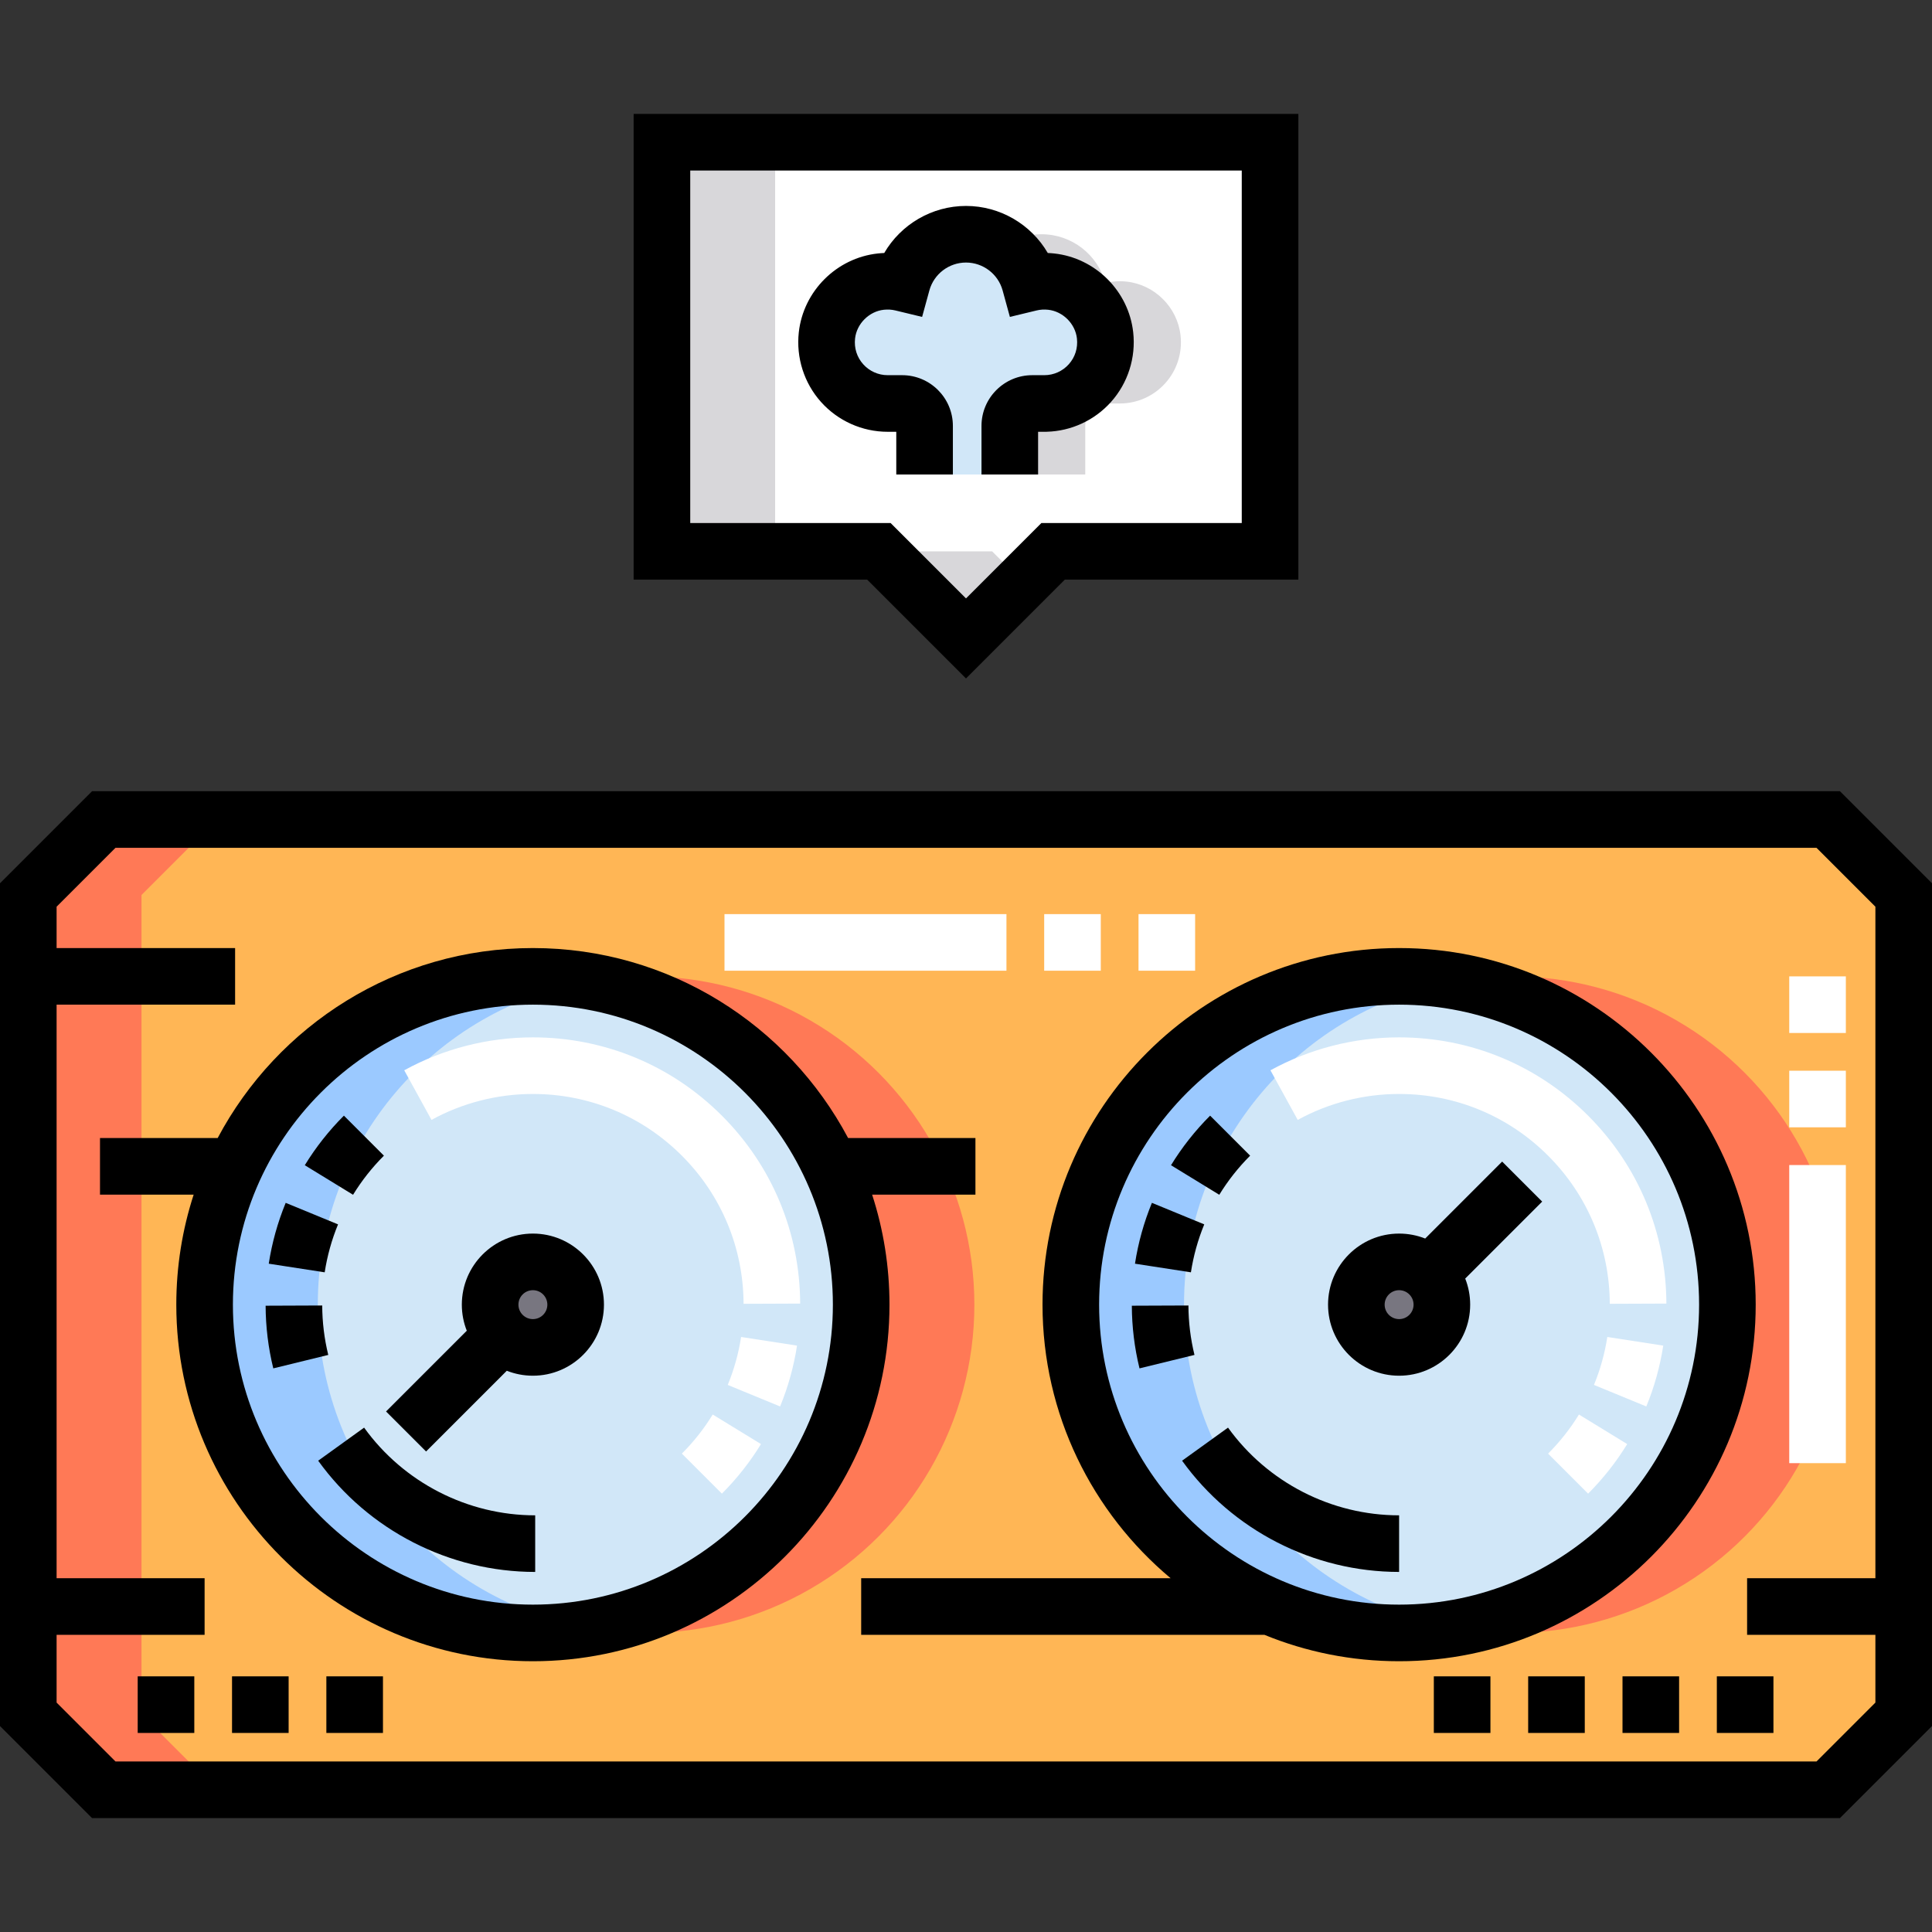 <?xml version="1.0" encoding="iso-8859-1"?>
<!-- Generator: Adobe Illustrator 19.0.0, SVG Export Plug-In . SVG Version: 6.00 Build 0)  -->
<svg version="1.1" id="Capa_1" xmlns="http://www.w3.org/2000/svg" xmlns:xlink="http://www.w3.org/1999/xlink" x="0px" y="0px"
	 viewBox="0 0 512 512" style="enable-background:new 0 0 512 512;" xml:space="preserve">
<rect x="0" y="0" width="512" height="512" fill="#333333" stroke="none"/>
<path style="fill:#FFB655;" d="M484.5,474.31h-457c-7.81-7.81-12.19-12.19-20-20V237.18c7.81-7.81,12.19-12.19,20-20h457
	c7.81,7.81,12.19,12.19,20,20v217.13C496.69,462.12,492.31,466.499,484.5,474.31z"/>
<g>
	<circle style="fill:#FF7956;" cx="171.22" cy="345.75" r="87"/>
	<circle style="fill:#FF7956;" cx="400.78" cy="345.75" r="87"/>
</g>
<circle style="fill:#D1E7F8;" cx="141.22" cy="345.75" r="87"/>
<circle style="fill:#787680;" cx="141.22" cy="345.75" r="11.333"/>
<circle style="fill:#D1E7F8;" cx="370.78" cy="345.75" r="87"/>
<circle style="fill:#787680;" cx="370.78" cy="345.75" r="11.333"/>
<polygon style="fill:#FFFFFF;" points="175.421,37.69 175.421,146.112 232.922,146.112 256,169.19 279.078,146.112 336.579,146.112 
	336.579,37.69 "/>
<path style="fill:#D8D7DA;" d="M287.604,125.745v-12.878c0-3.281,2.659-5.94,5.94-5.94h3.843h-0.627
	c9.555,0,17.177-8.273,16.094-18.047c-0.823-7.435-6.842-13.439-14.278-14.249c-1.958-0.213-3.855-0.077-5.637,0.354
	c-2.04-7.441-8.851-12.908-16.939-12.908c-8.088,0-14.899,5.468-16.939,12.908c-1.782-0.431-3.679-0.568-5.637-0.354
	c-7.437,0.809-13.455,6.814-14.278,14.249c-1.083,9.774,6.54,18.047,16.094,18.047h3.843c3.281,0,5.94,2.659,5.94,5.94v12.878
	H287.604z"/>
<path style="fill:#D1E7F8;" d="M267.604,125.745v-12.878c0-3.281,2.659-5.94,5.94-5.94h3.843h-0.627
	c9.555,0,17.177-8.273,16.094-18.047c-0.824-7.435-6.842-13.439-14.278-14.249c-1.958-0.213-3.855-0.077-5.637,0.354
	c-2.04-7.441-8.851-12.908-16.939-12.908c-8.088,0-14.899,5.468-16.939,12.908c-1.782-0.431-3.679-0.568-5.637-0.354
	c-7.437,0.809-13.455,6.814-14.278,14.249c-1.083,9.774,6.54,18.047,16.094,18.047h3.843c3.281,0,5.94,2.659,5.94,5.94v12.878
	H267.604z"/>
<polygon style="fill:#FF7956;" points="37.5,237.18 57.5,217.18 27.5,217.18 7.5,237.18 7.5,454.31 27.5,474.31 57.5,474.31 
	37.5,454.31 "/>
<g>
	<path style="fill:#9BC9FF;" d="M84.222,345.745c0-42.934,31.1-78.603,72-85.711c-4.873-0.847-9.885-1.289-15-1.289
		c-48.049,0-87,38.951-87,87s38.951,87,87,87c5.115,0,10.127-0.442,15-1.289C115.321,424.348,84.222,388.679,84.222,345.745z"/>
	<path style="fill:#9BC9FF;" d="M313.778,345.745c0-42.934,31.1-78.603,72-85.711c-4.873-0.847-9.885-1.289-15-1.289
		c-48.049,0-87,38.951-87,87s38.951,87,87,87c5.115,0,10.127-0.442,15-1.289C344.878,424.348,313.778,388.679,313.778,345.745z"/>
</g>
<g>
	<rect x="175.42" y="37.69" style="fill:#D8D7DA;" width="30" height="108.42"/>
	<polygon style="fill:#D8D7DA;" points="262.922,146.112 232.922,146.112 256,169.19 271,154.19 	"/>
</g>
<rect x="61.49" y="444.25" width="15" height="15"/>
<rect x="36.492" y="444.25" width="15" height="15"/>
<rect x="86.49" y="444.25" width="15" height="15"/>
<rect x="429.98" y="444.25" width="15" height="15"/>
<rect x="404.98" y="444.25" width="15" height="15"/>
<rect x="454.98" y="444.25" width="15" height="15"/>
<rect x="379.98" y="444.25" width="15" height="15"/>
<path d="M487.606,209.681H24.394L0,234.074v223.342l24.394,24.394h463.213L512,457.416V234.074L487.606,209.681z M481.394,466.81
	H30.606L15,451.203v-17.958h39.222v-15H15v-152h47.305v-15H15v-10.958l15.606-15.606h450.787L497,240.287v177.958h-34v15h34v17.958
	L481.394,466.81z"/>
<path d="M231.121,316.59H258.5v-15h-33.743c-15.879-29.92-47.367-50.345-83.535-50.345s-67.656,20.424-83.535,50.345H26.5v15h24.823
	c-2.986,9.187-4.601,18.986-4.601,29.155c0,52.107,42.393,94.5,94.5,94.5s94.5-42.393,94.5-94.5
	C235.722,335.576,234.107,325.776,231.121,316.59z M141.222,425.245c-43.837,0-79.5-35.663-79.5-79.5s35.663-79.5,79.5-79.5
	s79.5,35.663,79.5,79.5S185.059,425.245,141.222,425.245z"/>
<path d="M101.741,306.266l-10.605-10.607c-3.971,3.97-7.458,8.39-10.363,13.138l12.793,7.83
	C95.855,312.887,98.605,309.4,101.741,306.266z"/>
<path d="M89.583,324.472l-13.873-5.707c-2.125,5.167-3.635,10.593-4.488,16.126l14.824,2.287
	C86.719,332.815,87.908,328.541,89.583,324.472z"/>
<path d="M85.39,345.968l-15,0.059c0.021,5.593,0.706,11.18,2.033,16.606l14.57-3.563C85.946,354.789,85.407,350.381,85.39,345.968z"
	/>
<g>
	<path style="fill:#FFFFFF;" d="M141.211,289.912c14.921,0,28.945,5.808,39.49,16.353c10.487,10.488,16.295,24.431,16.354,39.259
		l15-0.059c-0.074-18.813-7.442-36.501-20.746-49.807c-13.379-13.378-31.171-20.746-50.098-20.746
		c-11.908,0-23.695,3.018-34.085,8.727l7.225,13.146C122.532,292.289,131.821,289.912,141.211,289.912z"/>
	<path style="fill:#FFFFFF;" d="M180.701,385.225l10.607,10.607c3.969-3.97,7.455-8.389,10.362-13.136l-12.793-7.834
		C186.588,378.604,183.837,382.09,180.701,385.225z"/>
	<path style="fill:#FFFFFF;" d="M192.861,367.019l13.873,5.707c2.124-5.165,3.635-10.59,4.489-16.125l-14.824-2.289
		C195.726,358.675,194.535,362.95,192.861,367.019z"/>
</g>
<path d="M141.222,326.912c-10.385,0-18.833,8.448-18.833,18.833c0,2.439,0.466,4.771,1.314,6.913l-21.395,21.396l10.607,10.605
	l21.394-21.395c2.141,0.848,4.473,1.314,6.912,1.314c10.385,0,18.833-8.448,18.833-18.833S151.606,326.912,141.222,326.912z
	 M141.222,349.578c-2.113,0-3.833-1.72-3.833-3.833s1.72-3.833,3.833-3.833s3.833,1.72,3.833,3.833S143.335,349.578,141.222,349.578
	z"/>
<path d="M465.278,345.745c0-52.107-42.393-94.5-94.5-94.5s-94.5,42.393-94.5,94.5c0,29.09,13.212,55.151,33.95,72.5h-82.007v15
	h106.86c11.019,4.512,23.073,7,35.697,7C422.886,440.245,465.278,397.853,465.278,345.745z M291.278,345.745
	c0-43.837,35.663-79.5,79.5-79.5s79.5,35.663,79.5,79.5s-35.663,79.5-79.5,79.5S291.278,389.582,291.278,345.745z"/>
<path d="M370.778,416.578v-15c-17.908,0-34.858-8.689-45.341-23.243l-12.172,8.766C326.56,405.559,348.06,416.578,370.778,416.578z"
	/>
<path d="M96.492,378.335l-12.172,8.766c13.293,18.458,34.793,29.478,57.513,29.478v-15
	C123.924,401.578,106.974,392.889,96.492,378.335z"/>
<path d="M331.298,306.266l-10.605-10.607c-3.971,3.97-7.458,8.39-10.363,13.138l12.793,7.83
	C325.412,312.887,328.162,309.4,331.298,306.266z"/>
<path d="M314.946,345.968l-15,0.059c0.021,5.593,0.706,11.18,2.033,16.606l14.57-3.563
	C315.503,354.789,314.964,350.381,314.946,345.968z"/>
<path d="M319.14,324.472l-13.873-5.707c-2.125,5.167-3.635,10.593-4.488,16.126l14.824,2.287
	C316.275,332.815,317.465,328.541,319.14,324.472z"/>
<g>
	<path style="fill:#FFFFFF;" d="M422.418,367.019l13.873,5.707c2.124-5.165,3.635-10.59,4.489-16.125l-14.824-2.289
		C425.282,358.675,424.092,362.95,422.418,367.019z"/>
	<path style="fill:#FFFFFF;" d="M410.258,385.225l10.607,10.607c3.969-3.97,7.455-8.389,10.362-13.136l-12.793-7.834
		C416.145,378.604,413.394,382.09,410.258,385.225z"/>
	<path style="fill:#FFFFFF;" d="M370.768,289.912c14.921,0,28.945,5.808,39.49,16.353c10.487,10.488,16.295,24.431,16.354,39.259
		l15-0.059c-0.074-18.813-7.442-36.501-20.746-49.807c-13.379-13.378-31.171-20.746-50.098-20.746
		c-11.908,0-23.695,3.018-34.085,8.727l7.225,13.146C352.089,292.289,361.378,289.912,370.768,289.912z"/>
</g>
<path d="M398.085,307.831l-20.394,20.395c-2.141-0.848-4.473-1.314-6.913-1.314c-10.385,0-18.833,8.448-18.833,18.833
	s8.448,18.833,18.833,18.833s18.833-8.448,18.833-18.833c0-2.439-0.466-4.771-1.314-6.913l20.395-20.396L398.085,307.831z
	 M370.778,349.578c-2.113,0-3.833-1.72-3.833-3.833s1.72-3.833,3.833-3.833s3.833,1.72,3.833,3.833S372.892,349.578,370.778,349.578
	z"/>
<g>
	<rect x="474.17" y="258.75" style="fill:#FFFFFF;" width="15" height="15"/>
	<rect x="474.17" y="283.75" style="fill:#FFFFFF;" width="15" height="15"/>
	<rect x="474.17" y="308.75" style="fill:#FFFFFF;" width="15" height="79"/>
	<rect x="192" y="242.25" style="fill:#FFFFFF;" width="74.72" height="15"/>
	<rect x="301.72" y="242.25" style="fill:#FFFFFF;" width="15" height="15"/>
	<rect x="276.72" y="242.25" style="fill:#FFFFFF;" width="15" height="15"/>
</g>
<path d="M256,179.797l26.185-26.185h61.895V30.19H167.921v123.422h61.895L256,179.797z M182.921,45.19h146.158v93.422h-53.107
	L256,158.584l-19.972-19.972h-53.107V45.19z"/>
<path d="M237.523,125.745h15v-12.878c0-7.41-6.029-13.439-13.44-13.439h-3.844c-2.47,0-4.833-1.057-6.482-2.899
	c-1.672-1.867-2.438-4.289-2.157-6.822c0.434-3.916,3.716-7.191,7.634-7.618c1.045-0.112,2.077-0.051,3.065,0.188l7.071,1.709
	l1.924-7.016c1.193-4.353,5.185-7.392,9.706-7.392s8.513,3.039,9.706,7.392l1.924,7.016l7.071-1.709
	c0.988-0.239,2.02-0.301,3.064-0.188c3.919,0.427,7.201,3.702,7.635,7.619c0.28,2.532-0.485,4.954-2.157,6.821
	c-1.649,1.843-4.013,2.899-6.482,2.899h-3.217c-7.41,0-13.439,6.029-13.439,13.439v12.878h15v-11.317h2.283v-0.009
	c6.502-0.172,12.68-3.024,17.031-7.886c4.489-5.014,6.636-11.749,5.89-18.478c-1.208-10.91-10.006-19.691-20.921-20.88
	c-0.572-0.063-1.145-0.104-1.715-0.126c-4.41-7.566-12.615-12.472-21.673-12.472s-17.263,4.905-21.673,12.472
	c-0.571,0.021-1.144,0.063-1.716,0.126c-10.914,1.188-19.712,9.97-20.92,20.879c-0.746,6.729,1.4,13.465,5.89,18.479
	c4.491,5.018,10.928,7.895,17.658,7.895h2.284L237.523,125.745L237.523,125.745z"/>
<g>
</g>
<g>
</g>
<g>
</g>
<g>
</g>
<g>
</g>
<g>
</g>
<g>
</g>
<g>
</g>
<g>
</g>
<g>
</g>
<g>
</g>
<g>
</g>
<g>
</g>
<g>
</g>
<g>
</g>
</svg>

